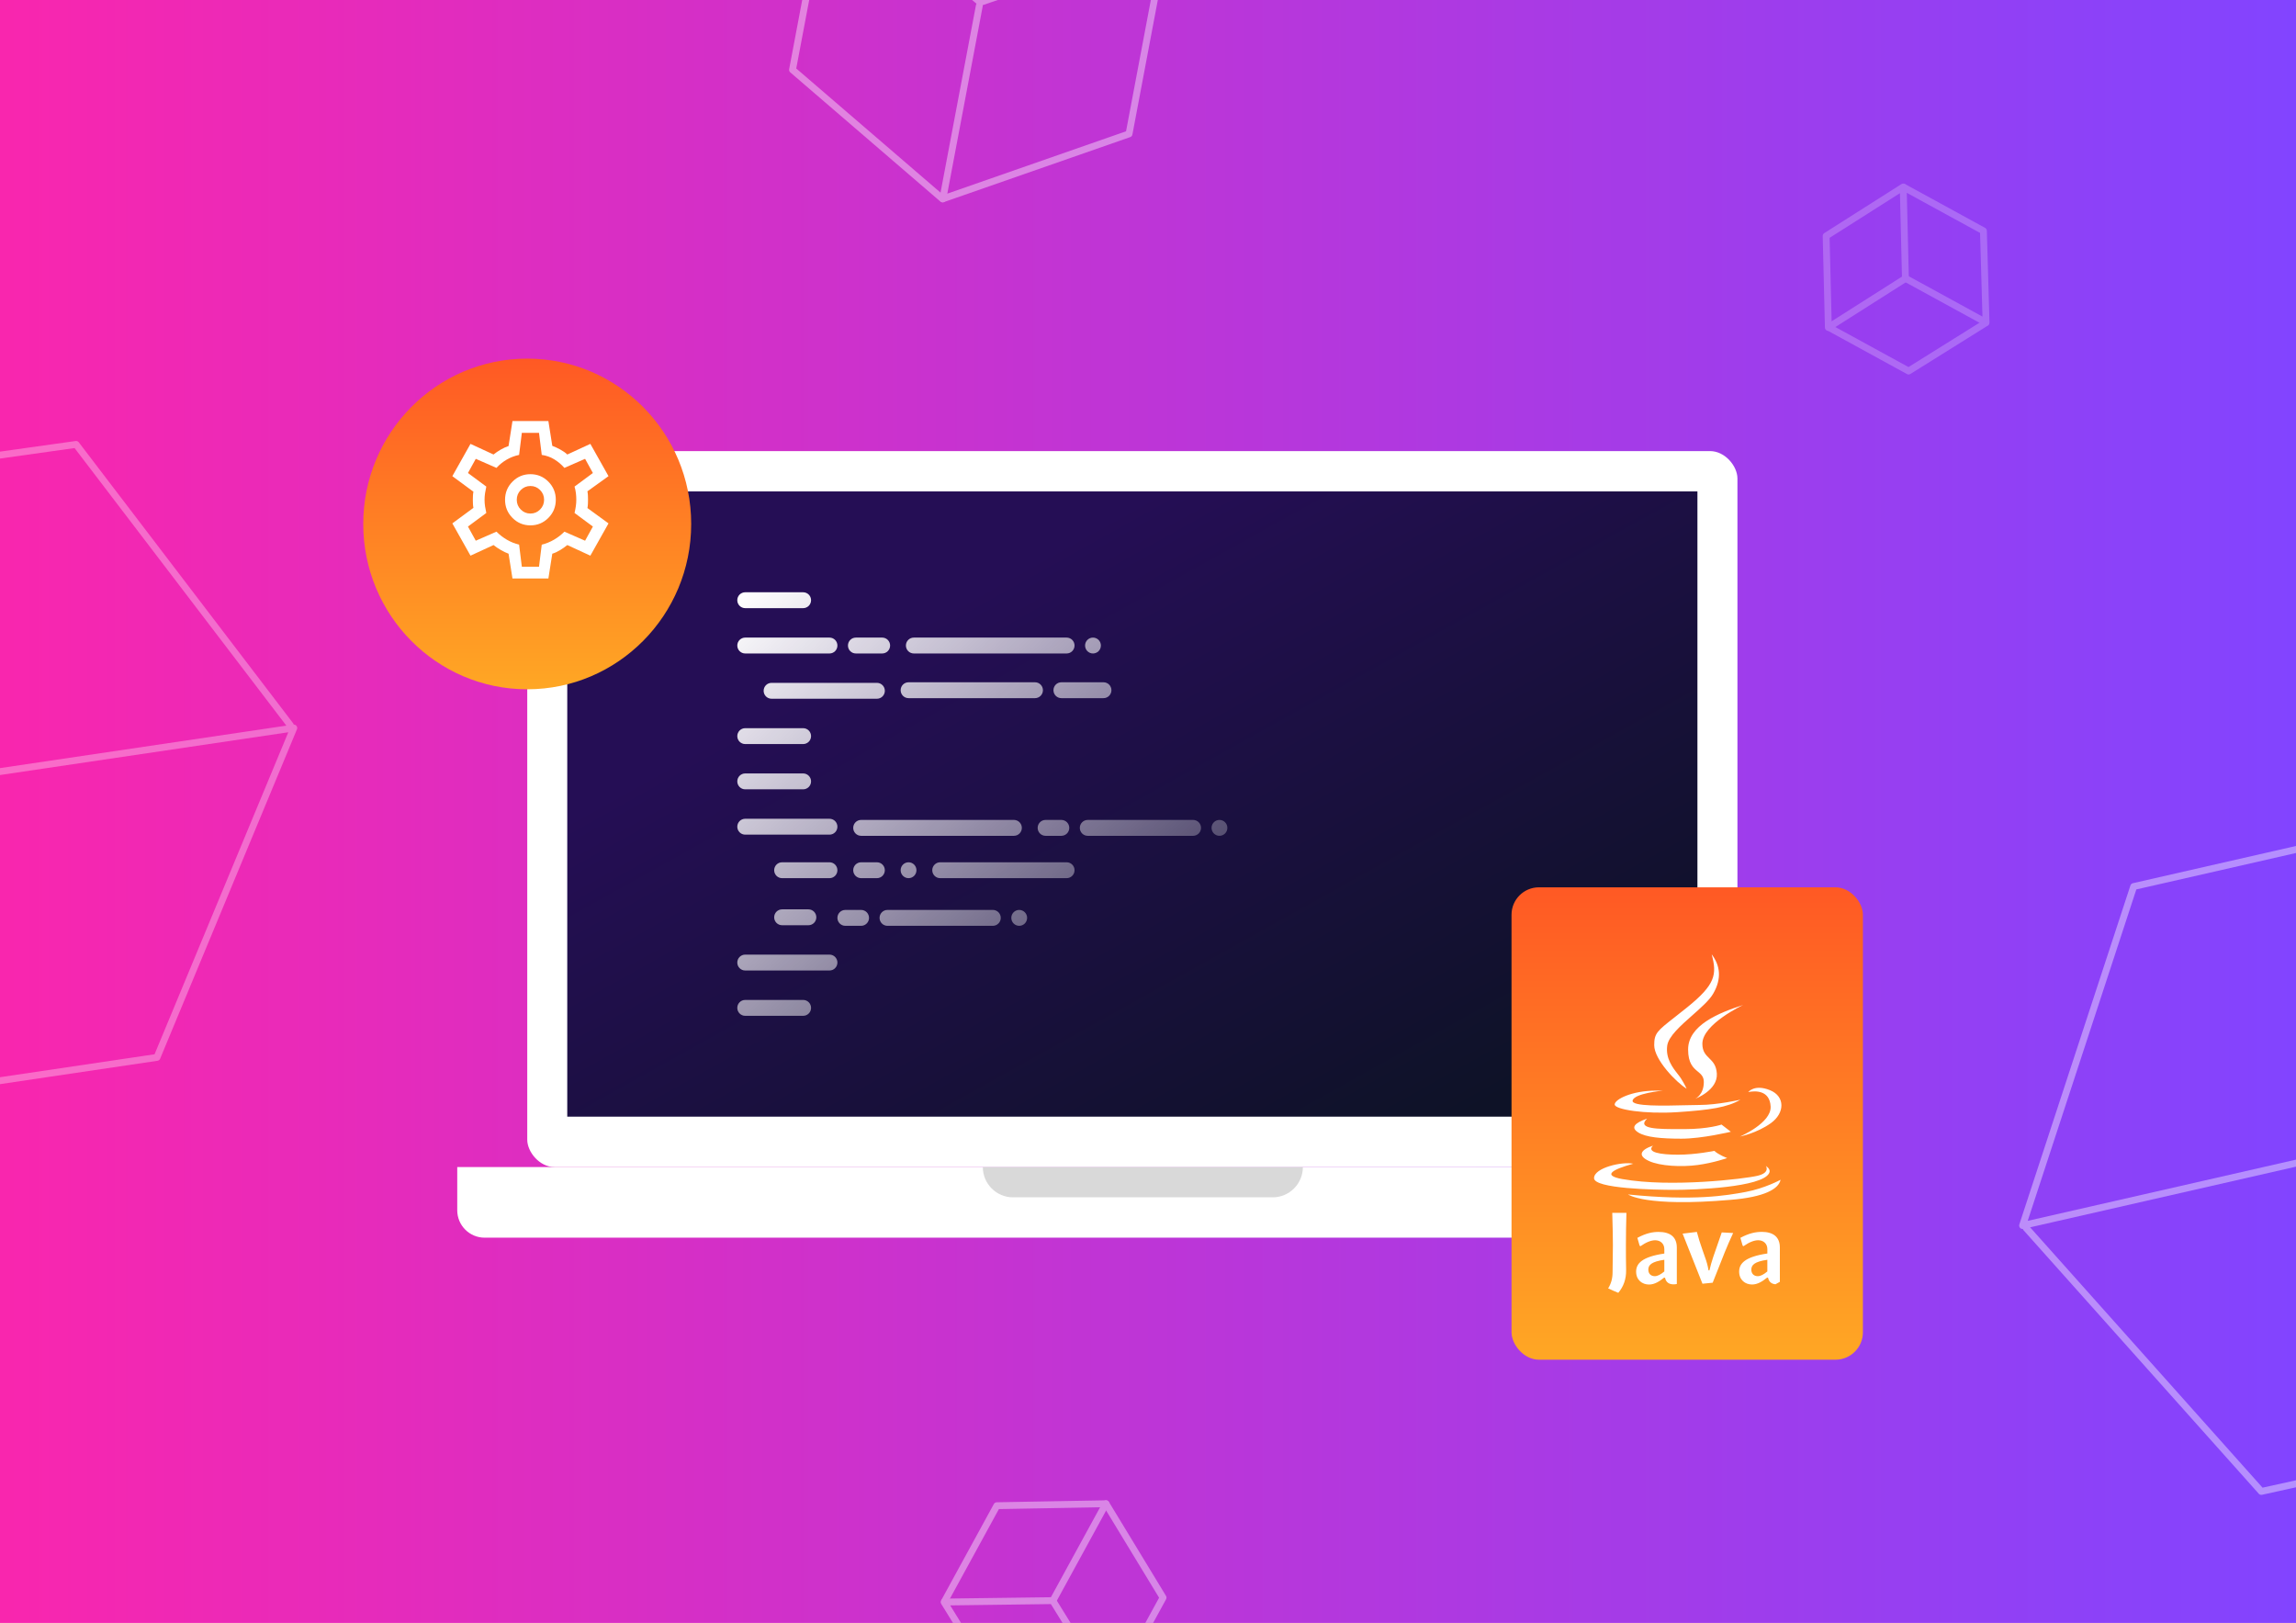<svg width="1920" height="1357" viewBox="0 0 1920 1357" fill="none" xmlns="http://www.w3.org/2000/svg">
<g clip-path="url(#clip0_123_178)">
<rect width="1920" height="1357" fill="url(#paint0_linear_123_178)"/>
<g opacity="0.4">
<path d="M788.253 166.349L662.733 58.356L693.218 -103.045" stroke="white" stroke-width="5.731" stroke-linecap="round" stroke-linejoin="round"/>
<path d="M818.934 4.852L788.446 166.252L944.144 111.944L974.631 -49.457" stroke="white" stroke-width="5.731" stroke-linecap="round" stroke-linejoin="round"/>
<path d="M693.267 -105.152L848.625 -158.507L975.085 -51.355L819.727 1.999L693.267 -105.152Z" stroke="white" stroke-width="5.731" stroke-linejoin="round"/>
</g>
<g opacity="0.22">
<path d="M1660.61 269.932L1596.05 310.235L1529.73 273.94" stroke="white" stroke-width="5.731" stroke-linecap="round" stroke-linejoin="round"/>
<path d="M1594.49 233.32L1660.81 269.616L1658.61 193.028L1592.28 156.732" stroke="white" stroke-width="5.731" stroke-linecap="round" stroke-linejoin="round"/>
<path d="M1528.93 273.778L1527.09 197.305L1591.55 156.377L1593.39 232.85L1528.93 273.778Z" stroke="white" stroke-width="5.731" stroke-linejoin="round"/>
</g>
<g opacity="0.4">
<path d="M924.891 1257.34L972.591 1335.84L929.064 1415.44" stroke="white" stroke-width="5.731" stroke-linecap="round" stroke-linejoin="round"/>
<path d="M881.286 1336.94L924.815 1257.34L833.596 1258.97L790.068 1338.57" stroke="white" stroke-width="5.731" stroke-linecap="round" stroke-linejoin="round"/>
<path d="M928.715 1416.58L837.834 1417.76L789.495 1339.54L880.376 1338.35L928.715 1416.58Z" stroke="white" stroke-width="5.731" stroke-linejoin="round"/>
</g>
<g opacity="0.4">
<path d="M2181.14 1183.17L1891 1247.05L1694.3 1026.74" stroke="white" stroke-width="5.731" stroke-linecap="round" stroke-linejoin="round"/>
<path d="M1984.98 962.373L2181.67 1182.69L2273.5 897.951L2076.81 677.631" stroke="white" stroke-width="5.731" stroke-linecap="round" stroke-linejoin="round"/>
<path d="M1691.35 1024.72L1784.26 741.26L2074.49 675.036L1981.59 958.501L1691.35 1024.72Z" stroke="white" stroke-width="5.731" stroke-linejoin="round"/>
</g>
<g opacity="0.32">
<path d="M-230.63 412.947L63.616 371.578L242.809 606.419" stroke="white" stroke-width="5.731" stroke-linecap="round" stroke-linejoin="round"/>
<path d="M-51.866 648.083L-231.054 413.239L-344.539 690.108L-165.351 924.952" stroke="white" stroke-width="5.731" stroke-linecap="round" stroke-linejoin="round"/>
<path d="M245.678 608.699L131.261 884.123L-163.158 927.799L-48.741 652.375L245.678 608.699Z" stroke="white" stroke-width="5.731" stroke-linejoin="round"/>
</g>
<rect x="440.909" y="377.174" width="1012" height="598.672" rx="22.925" fill="white"/>
<rect x="474.361" y="410.902" width="945.093" height="522.784" fill="url(#paint1_linear_123_178)"/>
<path fill-rule="evenodd" clip-rule="evenodd" d="M671.632 495.222H623.159C619.508 495.222 616.549 498.195 616.549 501.862C616.549 505.529 619.508 508.502 623.159 508.502H671.632C675.283 508.502 678.242 505.529 678.242 501.862C678.242 498.195 675.283 495.222 671.632 495.222ZM693.665 533.115H623.159C619.508 533.115 616.549 536.088 616.549 539.755C616.549 543.422 619.508 546.395 623.159 546.395H693.665C697.316 546.395 700.275 543.422 700.275 539.755C700.275 536.088 697.316 533.115 693.665 533.115ZM737.732 533.115H715.699C712.048 533.115 709.089 536.088 709.089 539.755C709.089 543.422 712.048 546.395 715.699 546.395H737.732C741.383 546.395 744.342 543.422 744.342 539.755C744.342 536.088 741.383 533.115 737.732 533.115ZM623.159 608.858H671.632C675.283 608.858 678.242 611.831 678.242 615.498C678.242 619.165 675.283 622.138 671.632 622.138H623.159C619.508 622.138 616.549 619.165 616.549 615.498C616.549 611.831 619.508 608.858 623.159 608.858ZM671.632 646.707H623.159C619.508 646.707 616.549 649.68 616.549 653.347C616.549 657.014 619.508 659.987 623.159 659.987H671.632C675.283 659.987 678.242 657.014 678.242 653.347C678.242 649.68 675.283 646.707 671.632 646.707ZM623.159 836.086H671.632C675.283 836.086 678.242 839.059 678.242 842.726C678.242 846.393 675.283 849.366 671.632 849.366H623.159C619.508 849.366 616.549 846.393 616.549 842.726C616.549 839.059 619.508 836.086 623.159 836.086ZM645.195 570.964H733.328C736.979 570.964 739.938 573.937 739.938 577.605C739.938 581.272 736.979 584.245 733.328 584.245H645.195C641.544 584.245 638.585 581.272 638.585 577.605C638.585 573.937 641.544 570.964 645.195 570.964ZM865.525 570.477H759.765C756.115 570.477 753.155 573.45 753.155 577.118C753.155 580.785 756.115 583.758 759.765 583.758H865.525C869.175 583.758 872.135 580.785 872.135 577.118C872.135 573.45 869.175 570.477 865.525 570.477ZM887.555 570.477H922.809C926.459 570.477 929.419 573.45 929.419 577.118C929.419 580.785 926.459 583.758 922.809 583.758H887.555C883.905 583.758 880.945 580.785 880.945 577.118C880.945 573.45 883.905 570.477 887.555 570.477ZM891.964 533.115H764.171C760.52 533.115 757.561 536.088 757.561 539.755C757.561 543.422 760.52 546.395 764.171 546.395H891.964C895.614 546.395 898.574 543.422 898.574 539.755C898.574 536.088 895.614 533.115 891.964 533.115ZM913.996 533.115C917.646 533.115 920.606 536.088 920.606 539.755C920.606 543.422 917.646 546.395 913.996 546.395C910.345 546.395 907.386 543.422 907.386 539.755C907.386 536.088 910.345 533.115 913.996 533.115ZM693.665 684.6H623.159C619.508 684.6 616.549 687.573 616.549 691.24C616.549 694.908 619.508 697.881 623.159 697.881H693.665C697.316 697.881 700.275 694.908 700.275 691.24C700.275 687.573 697.316 684.6 693.665 684.6ZM909.592 685.574H997.725C1001.38 685.574 1004.34 688.547 1004.34 692.214C1004.34 695.882 1001.38 698.855 997.725 698.855H909.592C905.942 698.855 902.982 695.882 902.982 692.214C902.982 688.547 905.942 685.574 909.592 685.574ZM693.663 720.989H654.004C650.353 720.989 647.394 723.962 647.394 727.629C647.394 731.296 650.353 734.269 654.004 734.269H693.663C697.314 734.269 700.273 731.296 700.273 727.629C700.273 723.962 697.314 720.989 693.663 720.989ZM720.103 720.989H733.323C736.974 720.989 739.933 723.962 739.933 727.629C739.933 731.296 736.974 734.269 733.323 734.269H720.103C716.453 734.269 713.493 731.296 713.493 727.629C713.493 723.962 716.453 720.989 720.103 720.989ZM759.764 720.989C763.415 720.989 766.374 723.962 766.374 727.629C766.374 731.296 763.415 734.269 759.764 734.269C756.114 734.269 753.154 731.296 753.154 727.629C753.154 723.962 756.114 720.989 759.764 720.989ZM786.205 720.989H891.964C895.615 720.989 898.574 723.962 898.574 727.629C898.574 731.296 895.615 734.269 891.964 734.269H786.205C782.554 734.269 779.595 731.296 779.595 727.629C779.595 723.962 782.554 720.989 786.205 720.989ZM874.337 685.574H887.557C891.207 685.574 894.167 688.547 894.167 692.214C894.167 695.882 891.207 698.855 887.557 698.855H874.337C870.686 698.855 867.727 695.882 867.727 692.214C867.727 688.547 870.686 685.574 874.337 685.574ZM847.898 685.574H720.105C716.454 685.574 713.495 688.547 713.495 692.214C713.495 695.882 716.454 698.855 720.105 698.855H847.898C851.548 698.855 854.508 695.882 854.508 692.214C854.508 688.547 851.548 685.574 847.898 685.574ZM1019.76 685.574C1023.41 685.574 1026.37 688.547 1026.37 692.214C1026.37 695.882 1023.41 698.855 1019.76 698.855C1016.11 698.855 1013.15 695.882 1013.15 692.214C1013.15 688.547 1016.11 685.574 1019.76 685.574ZM693.665 798.192H623.159C619.508 798.192 616.549 801.165 616.549 804.832C616.549 808.499 619.508 811.472 623.159 811.472H693.665C697.316 811.472 700.275 808.499 700.275 804.832C700.275 801.165 697.316 798.192 693.665 798.192ZM676.037 760.343H654.004C650.353 760.343 647.394 763.316 647.394 766.983C647.394 770.65 650.353 773.623 654.004 773.623H676.037C679.687 773.623 682.647 770.65 682.647 766.983C682.647 763.316 679.687 760.343 676.037 760.343ZM830.267 760.829H742.133C738.483 760.829 735.523 763.802 735.523 767.47C735.523 771.137 738.483 774.11 742.133 774.11H830.267C833.917 774.11 836.877 771.137 836.877 767.47C836.877 763.802 833.917 760.829 830.267 760.829ZM706.885 760.829H720.105C723.755 760.829 726.715 763.802 726.715 767.47C726.715 771.137 723.755 774.11 720.105 774.11H706.885C703.234 774.11 700.275 771.137 700.275 767.47C700.275 763.802 703.234 760.829 706.885 760.829ZM858.916 767.47C858.916 763.802 855.957 760.829 852.306 760.829C848.656 760.829 845.696 763.802 845.696 767.47C845.696 771.137 848.656 774.11 852.306 774.11C855.957 774.11 858.916 771.137 858.916 767.47Z" fill="url(#paint2_linear_123_178)"/>
<path d="M382.364 975.847H1511.46V1011.95C1511.46 1024.61 1501.19 1034.87 1488.53 1034.87H405.29C392.628 1034.87 382.364 1024.61 382.364 1011.95V975.847Z" fill="white"/>
<path d="M821.876 975.847H1089.51C1089.51 989.817 1078.19 1001.14 1064.22 1001.14H847.172C833.201 1001.14 821.876 989.817 821.876 975.847Z" fill="#D9D9D9"/>
<g filter="url(#filter0_d_123_178)">
<rect x="1264" y="719" width="293.825" height="394.969" rx="22.925" fill="url(#paint3_linear_123_178)"/>
</g>
<g filter="url(#filter1_d_123_178)">
<ellipse cx="440.879" cy="415.177" rx="137.119" ry="138.239" fill="url(#paint4_linear_123_178)"/>
</g>
<path d="M428.545 483.71L425.281 462.974C423.213 462.206 421.036 461.164 418.751 459.847C416.466 458.531 414.453 457.159 412.711 455.733L393.45 464.62L378.269 437.63L395.898 424.629C395.68 423.642 395.544 422.517 395.49 421.256C395.436 419.994 395.408 418.869 395.408 417.882C395.408 416.895 395.436 415.77 395.49 414.508C395.544 413.247 395.68 412.122 395.898 411.135L378.269 398.134L393.45 371.144L412.711 380.031C414.453 378.605 416.466 377.233 418.751 375.917C421.036 374.6 423.213 373.613 425.281 372.954L428.545 352.054H458.581L461.846 372.79C463.913 373.558 466.117 374.573 468.457 375.834C470.796 377.096 472.782 378.495 474.415 380.031L493.677 371.144L508.858 398.134L491.228 410.805C491.446 411.903 491.582 413.082 491.636 414.344C491.691 415.605 491.718 416.785 491.718 417.882C491.718 418.979 491.691 420.131 491.636 421.338C491.582 422.545 491.446 423.697 491.228 424.794L508.858 437.63L493.677 464.62L474.415 455.733C472.674 457.159 470.688 458.558 468.457 459.93C466.226 461.301 464.022 462.316 461.846 462.974L458.581 483.71H428.545ZM443.563 439.276C449.44 439.276 454.446 437.192 458.581 433.022C462.716 428.853 464.784 423.807 464.784 417.882C464.784 411.957 462.716 406.911 458.581 402.742C454.446 398.572 449.44 396.488 443.563 396.488C437.687 396.488 432.681 398.572 428.545 402.742C424.41 406.911 422.342 411.957 422.342 417.882C422.342 423.807 424.41 428.853 428.545 433.022C432.681 437.192 437.687 439.276 443.563 439.276ZM443.563 429.402C440.407 429.402 437.714 428.277 435.483 426.028C433.252 423.779 432.137 421.064 432.137 417.882C432.137 414.7 433.252 411.985 435.483 409.736C437.714 407.487 440.407 406.362 443.563 406.362C446.719 406.362 449.412 407.487 451.643 409.736C453.874 411.985 454.99 414.7 454.99 417.882C454.99 421.064 453.874 423.779 451.643 426.028C449.412 428.277 446.719 429.402 443.563 429.402ZM436.381 473.836H450.745L453.031 455.404C456.622 454.526 460.023 453.155 463.233 451.29C466.443 449.425 469.354 447.175 471.966 444.542L489.269 452.113L495.799 440.264L480.454 428.908C480.89 427.043 481.243 425.205 481.516 423.395C481.788 421.585 481.924 419.747 481.924 417.882C481.924 416.017 481.815 414.179 481.597 412.369C481.38 410.559 480.999 408.721 480.454 406.856L495.799 395.5L489.269 383.651L471.966 391.222C469.463 388.369 466.634 385.983 463.478 384.063C460.322 382.143 456.84 380.909 453.031 380.36L450.745 361.928H436.381L434.095 380.36C430.395 381.128 426.94 382.444 423.73 384.31C420.52 386.175 417.663 388.479 415.16 391.222L397.857 383.651L391.327 395.5L406.672 406.856C406.236 408.721 405.883 410.559 405.611 412.369C405.339 414.179 405.203 416.017 405.203 417.882C405.203 419.747 405.339 421.585 405.611 423.395C405.883 425.205 406.236 427.043 406.672 428.908L391.327 440.264L397.857 452.113L415.16 444.542C417.772 447.175 420.683 449.425 423.893 451.29C427.103 453.155 430.504 454.526 434.095 455.404L436.381 473.836Z" fill="white"/>
<g filter="url(#filter2_d_123_178)">
<path fill-rule="evenodd" clip-rule="evenodd" d="M1431.38 775.032L1431.37 775H1431.36L1431.38 775.032ZM1431.38 775.032C1435.89 791.804 1434.64 800.202 1410.83 819.391C1406.73 822.697 1403.22 825.446 1400.23 827.793C1385.84 839.074 1383.31 841.058 1383.31 850.986C1383.31 862.979 1401.59 881.979 1410.42 887.382C1410.42 887.382 1408.97 883.986 1405.69 878.784C1405.03 877.727 1404.08 876.521 1403.01 875.158L1403.01 875.158L1403.01 875.158C1398.81 869.816 1392.72 862.061 1394.19 851.387C1395.26 843.642 1405.42 834.658 1415.26 825.966C1422.43 819.624 1429.43 813.437 1432.59 808C1440.08 795.111 1438.35 784.225 1431.38 775.032ZM1411.66 854.598C1411.66 834.393 1437.11 824.006 1457.66 817.4H1457.67C1457.67 817.4 1423.58 833.344 1423.58 849.797C1423.58 856.281 1426.38 859.036 1429.29 861.9C1432.23 864.784 1435.27 867.779 1435.69 874.802C1436.51 888.802 1417.62 895.794 1417.62 895.794C1417.62 895.794 1424.8 892.599 1424.8 881.794C1424.8 877.23 1422.45 875.275 1419.74 873.015C1416.04 869.925 1411.66 866.268 1411.66 854.598ZM1384.96 888.987C1364.42 888.987 1350.25 896.38 1350.25 900.579C1350.25 904.777 1375.51 908.775 1402.82 906.984C1430.14 905.178 1444.51 902.987 1455.4 896.581C1455.4 896.581 1436.1 900.98 1421.31 900.98C1418.39 900.98 1414.39 901.081 1409.88 901.194L1409.87 901.194C1391.51 901.657 1364.45 902.338 1365.24 897.384C1366.22 891.21 1390.71 888.987 1390.71 888.987H1384.96ZM1369.98 923.978C1363.61 919.98 1366.48 916.183 1377.37 912.386C1368.31 921.215 1386.38 921.194 1405.66 921.171C1406.63 921.17 1407.61 921.169 1408.59 921.169C1428.92 921.169 1439.6 917.372 1439.6 917.372L1447.4 923.376C1447.4 923.376 1423.37 929.179 1406.12 929.179C1388.87 929.179 1376.35 927.975 1369.98 923.978ZM1382.3 934.983C1371.62 938.579 1369.37 943.379 1378.81 947.778C1388.26 952.177 1406.33 952.98 1419.68 951.174C1433.03 949.368 1444.33 945.371 1444.33 945.371C1444.33 945.371 1437.04 942.669 1433.64 939.366C1433.64 939.366 1418.03 942.561 1403.26 942.561C1388.49 942.561 1376.57 940.571 1382.31 934.971L1382.3 934.983ZM1480.04 888.585C1467.1 883.384 1461.97 890.191 1461.97 890.191H1461.98C1467.94 888.987 1480.05 888.585 1480.67 902.384C1481.27 916.183 1454.99 927.389 1454.99 927.389C1454.99 927.389 1469.15 924.58 1480.86 916.183C1492.56 907.787 1492.97 893.787 1480.04 888.585ZM1356.82 962.967C1397.28 970.159 1458.89 962.766 1469.78 960.173C1480.67 957.564 1476.68 951.931 1476.68 951.931C1479.34 953.767 1480.53 955.774 1479.44 957.966C1473.48 969.959 1416.79 971.965 1400.16 971.965C1383.53 971.965 1333 970.977 1333 962.18C1333 953.382 1356.84 948.118 1365.73 950.109C1348.99 954.771 1339.07 959.818 1356.82 962.982V962.967ZM1447.08 980.315C1375.77 986.474 1361.44 975.824 1361.44 975.824H1361.45C1416.9 981.38 1443.55 976.719 1459.72 973.725C1475.89 970.715 1488.98 963.522 1488.98 963.522C1487.44 971.163 1475.58 978.062 1447.08 980.315ZM1360.07 991.212H1348.23C1348.27 992.622 1348.31 994.007 1348.34 995.371C1348.56 1003.37 1348.76 1010.68 1348.76 1018.22C1348.76 1021.45 1348.7 1024.95 1348.64 1028.59C1348.57 1032.54 1348.5 1036.65 1348.5 1040.77C1348.5 1045.99 1347.28 1050.41 1344.79 1054.34C1347.57 1055.67 1350.4 1056.9 1353.27 1058.05C1357.52 1053.03 1359.95 1046.81 1359.82 1039C1359.65 1032.59 1359.65 1024.37 1359.65 1018.22C1359.65 1009.06 1359.82 1000.13 1360.07 991.212ZM1432.61 1028.24L1439.79 1007.54H1439.82L1449.32 1008.05C1446.89 1013.27 1444.31 1019.15 1442.31 1024.12L1432.21 1049.6L1423.66 1050.45L1407.06 1008.56L1418.98 1007.13C1420.26 1011.91 1421.74 1016.88 1423.46 1021.59L1425.79 1028.24C1427.25 1032.19 1428.13 1035.56 1428.73 1039.26H1429.5C1430.36 1035.65 1431.31 1032.02 1432.61 1028.24ZM1473.08 1007.11C1468.25 1007.11 1462.71 1008.13 1455.37 1012.08L1457.28 1018.64L1457.97 1019.06C1462.73 1015.69 1466.96 1014.09 1470.24 1014.09C1474.65 1014.09 1477.93 1016.94 1477.93 1021.5V1025.18C1459 1027.96 1454.34 1033.69 1454.34 1040.33C1454.34 1047.32 1459.45 1051.1 1465.14 1051.1C1469.89 1051.1 1474.03 1048.32 1477.76 1045.3L1478.53 1045.47C1479.31 1049.25 1481.86 1050.68 1484.7 1050.9C1485.94 1050.24 1487.17 1049.56 1488.38 1048.86V1020.21C1488.38 1011.39 1482.94 1007.08 1473.08 1007.08V1007.11ZM1477.91 1040.19C1474.81 1042.8 1472.21 1044.14 1469.88 1044.14C1466.95 1044.14 1464.52 1042.29 1464.52 1038.67C1464.52 1034.8 1467.2 1031.94 1477.91 1030.43V1040.19ZM1369.22 1012.1C1376.57 1008.13 1382.1 1007.13 1386.93 1007.13C1396.79 1007.13 1402.22 1011.42 1402.22 1020.25V1050.68C1401.36 1050.87 1400.52 1050.96 1399.72 1050.96C1396.43 1051.05 1393.25 1049.79 1392.38 1045.5L1391.6 1045.33C1387.87 1048.35 1383.74 1051.13 1378.98 1051.13C1373.29 1051.13 1368.19 1047.35 1368.19 1040.36C1368.19 1033.72 1372.85 1027.99 1391.77 1025.22V1021.51C1391.77 1016.96 1388.49 1014.1 1384.09 1014.1C1380.81 1014.1 1376.57 1015.71 1371.82 1019.07L1371.12 1018.66L1369.22 1012.1ZM1386.93 1007.13C1386.93 1007.13 1386.94 1007.13 1386.94 1007.13H1386.92C1386.93 1007.13 1386.93 1007.13 1386.93 1007.13ZM1383.74 1044.14C1386.07 1044.14 1388.67 1042.8 1391.77 1040.19V1030.43C1381.06 1031.95 1378.38 1034.8 1378.38 1038.67C1378.38 1042.29 1380.81 1044.14 1383.74 1044.14Z" fill="white"/>
</g>
</g>
<defs>
<filter id="filter0_d_123_178" x="1069.13" y="547.06" width="683.557" height="784.7" filterUnits="userSpaceOnUse" color-interpolation-filters="sRGB">
<feFlood flood-opacity="0" result="BackgroundImageFix"/>
<feColorMatrix in="SourceAlpha" type="matrix" values="0 0 0 0 0 0 0 0 0 0 0 0 0 0 0 0 0 0 127 0" result="hardAlpha"/>
<feOffset dy="22.925"/>
<feGaussianBlur stdDeviation="97.433"/>
<feComposite in2="hardAlpha" operator="out"/>
<feColorMatrix type="matrix" values="0 0 0 0 0 0 0 0 0 0 0 0 0 0 0 0 0 0 0.25 0"/>
<feBlend mode="normal" in2="BackgroundImageFix" result="effect1_dropShadow_123_178"/>
<feBlend mode="normal" in="SourceGraphic" in2="effect1_dropShadow_123_178" result="shape"/>
</filter>
<filter id="filter1_d_123_178" x="108.895" y="104.997" width="663.969" height="666.21" filterUnits="userSpaceOnUse" color-interpolation-filters="sRGB">
<feFlood flood-opacity="0" result="BackgroundImageFix"/>
<feColorMatrix in="SourceAlpha" type="matrix" values="0 0 0 0 0 0 0 0 0 0 0 0 0 0 0 0 0 0 127 0" result="hardAlpha"/>
<feOffset dy="22.925"/>
<feGaussianBlur stdDeviation="97.433"/>
<feComposite in2="hardAlpha" operator="out"/>
<feColorMatrix type="matrix" values="0 0 0 0 0 0 0 0 0 0 0 0 0 0 0 0 0 0 0.25 0"/>
<feBlend mode="normal" in2="BackgroundImageFix" result="effect1_dropShadow_123_178"/>
<feBlend mode="normal" in="SourceGraphic" in2="effect1_dropShadow_123_178" result="shape"/>
</filter>
<filter id="filter2_d_123_178" x="1138.13" y="603.06" width="546.42" height="672.777" filterUnits="userSpaceOnUse" color-interpolation-filters="sRGB">
<feFlood flood-opacity="0" result="BackgroundImageFix"/>
<feColorMatrix in="SourceAlpha" type="matrix" values="0 0 0 0 0 0 0 0 0 0 0 0 0 0 0 0 0 0 127 0" result="hardAlpha"/>
<feOffset dy="22.925"/>
<feGaussianBlur stdDeviation="97.433"/>
<feComposite in2="hardAlpha" operator="out"/>
<feColorMatrix type="matrix" values="0 0 0 0 0 0 0 0 0 0 0 0 0 0 0 0 0 0 0.25 0"/>
<feBlend mode="normal" in2="BackgroundImageFix" result="effect1_dropShadow_123_178"/>
<feBlend mode="normal" in="SourceGraphic" in2="effect1_dropShadow_123_178" result="shape"/>
</filter>
<linearGradient id="paint0_linear_123_178" x1="0" y1="563.5" x2="1920" y2="563.5" gradientUnits="userSpaceOnUse">
<stop stop-color="#F926AE"/>
<stop offset="1" stop-color="#8244FF"/>
</linearGradient>
<linearGradient id="paint1_linear_123_178" x1="943.12" y1="423.012" x2="1227.01" y2="932.919" gradientUnits="userSpaceOnUse">
<stop stop-color="#250E55"/>
<stop offset="1" stop-color="#0E1227"/>
</linearGradient>
<linearGradient id="paint2_linear_123_178" x1="624.855" y1="491.77" x2="1029.87" y2="908.662" gradientUnits="userSpaceOnUse">
<stop stop-color="white"/>
<stop offset="1" stop-color="white" stop-opacity="0"/>
</linearGradient>
<linearGradient id="paint3_linear_123_178" x1="1410.91" y1="719" x2="1410.91" y2="1113.97" gradientUnits="userSpaceOnUse">
<stop stop-color="#FF5924"/>
<stop offset="1" stop-color="#FFA724"/>
</linearGradient>
<linearGradient id="paint4_linear_123_178" x1="440.879" y1="276.938" x2="440.879" y2="553.416" gradientUnits="userSpaceOnUse">
<stop stop-color="#FF5924"/>
<stop offset="1" stop-color="#FFA724"/>
</linearGradient>
<clipPath id="clip0_123_178">
<rect width="1920" height="1357" fill="white"/>
</clipPath>
</defs>
</svg>
